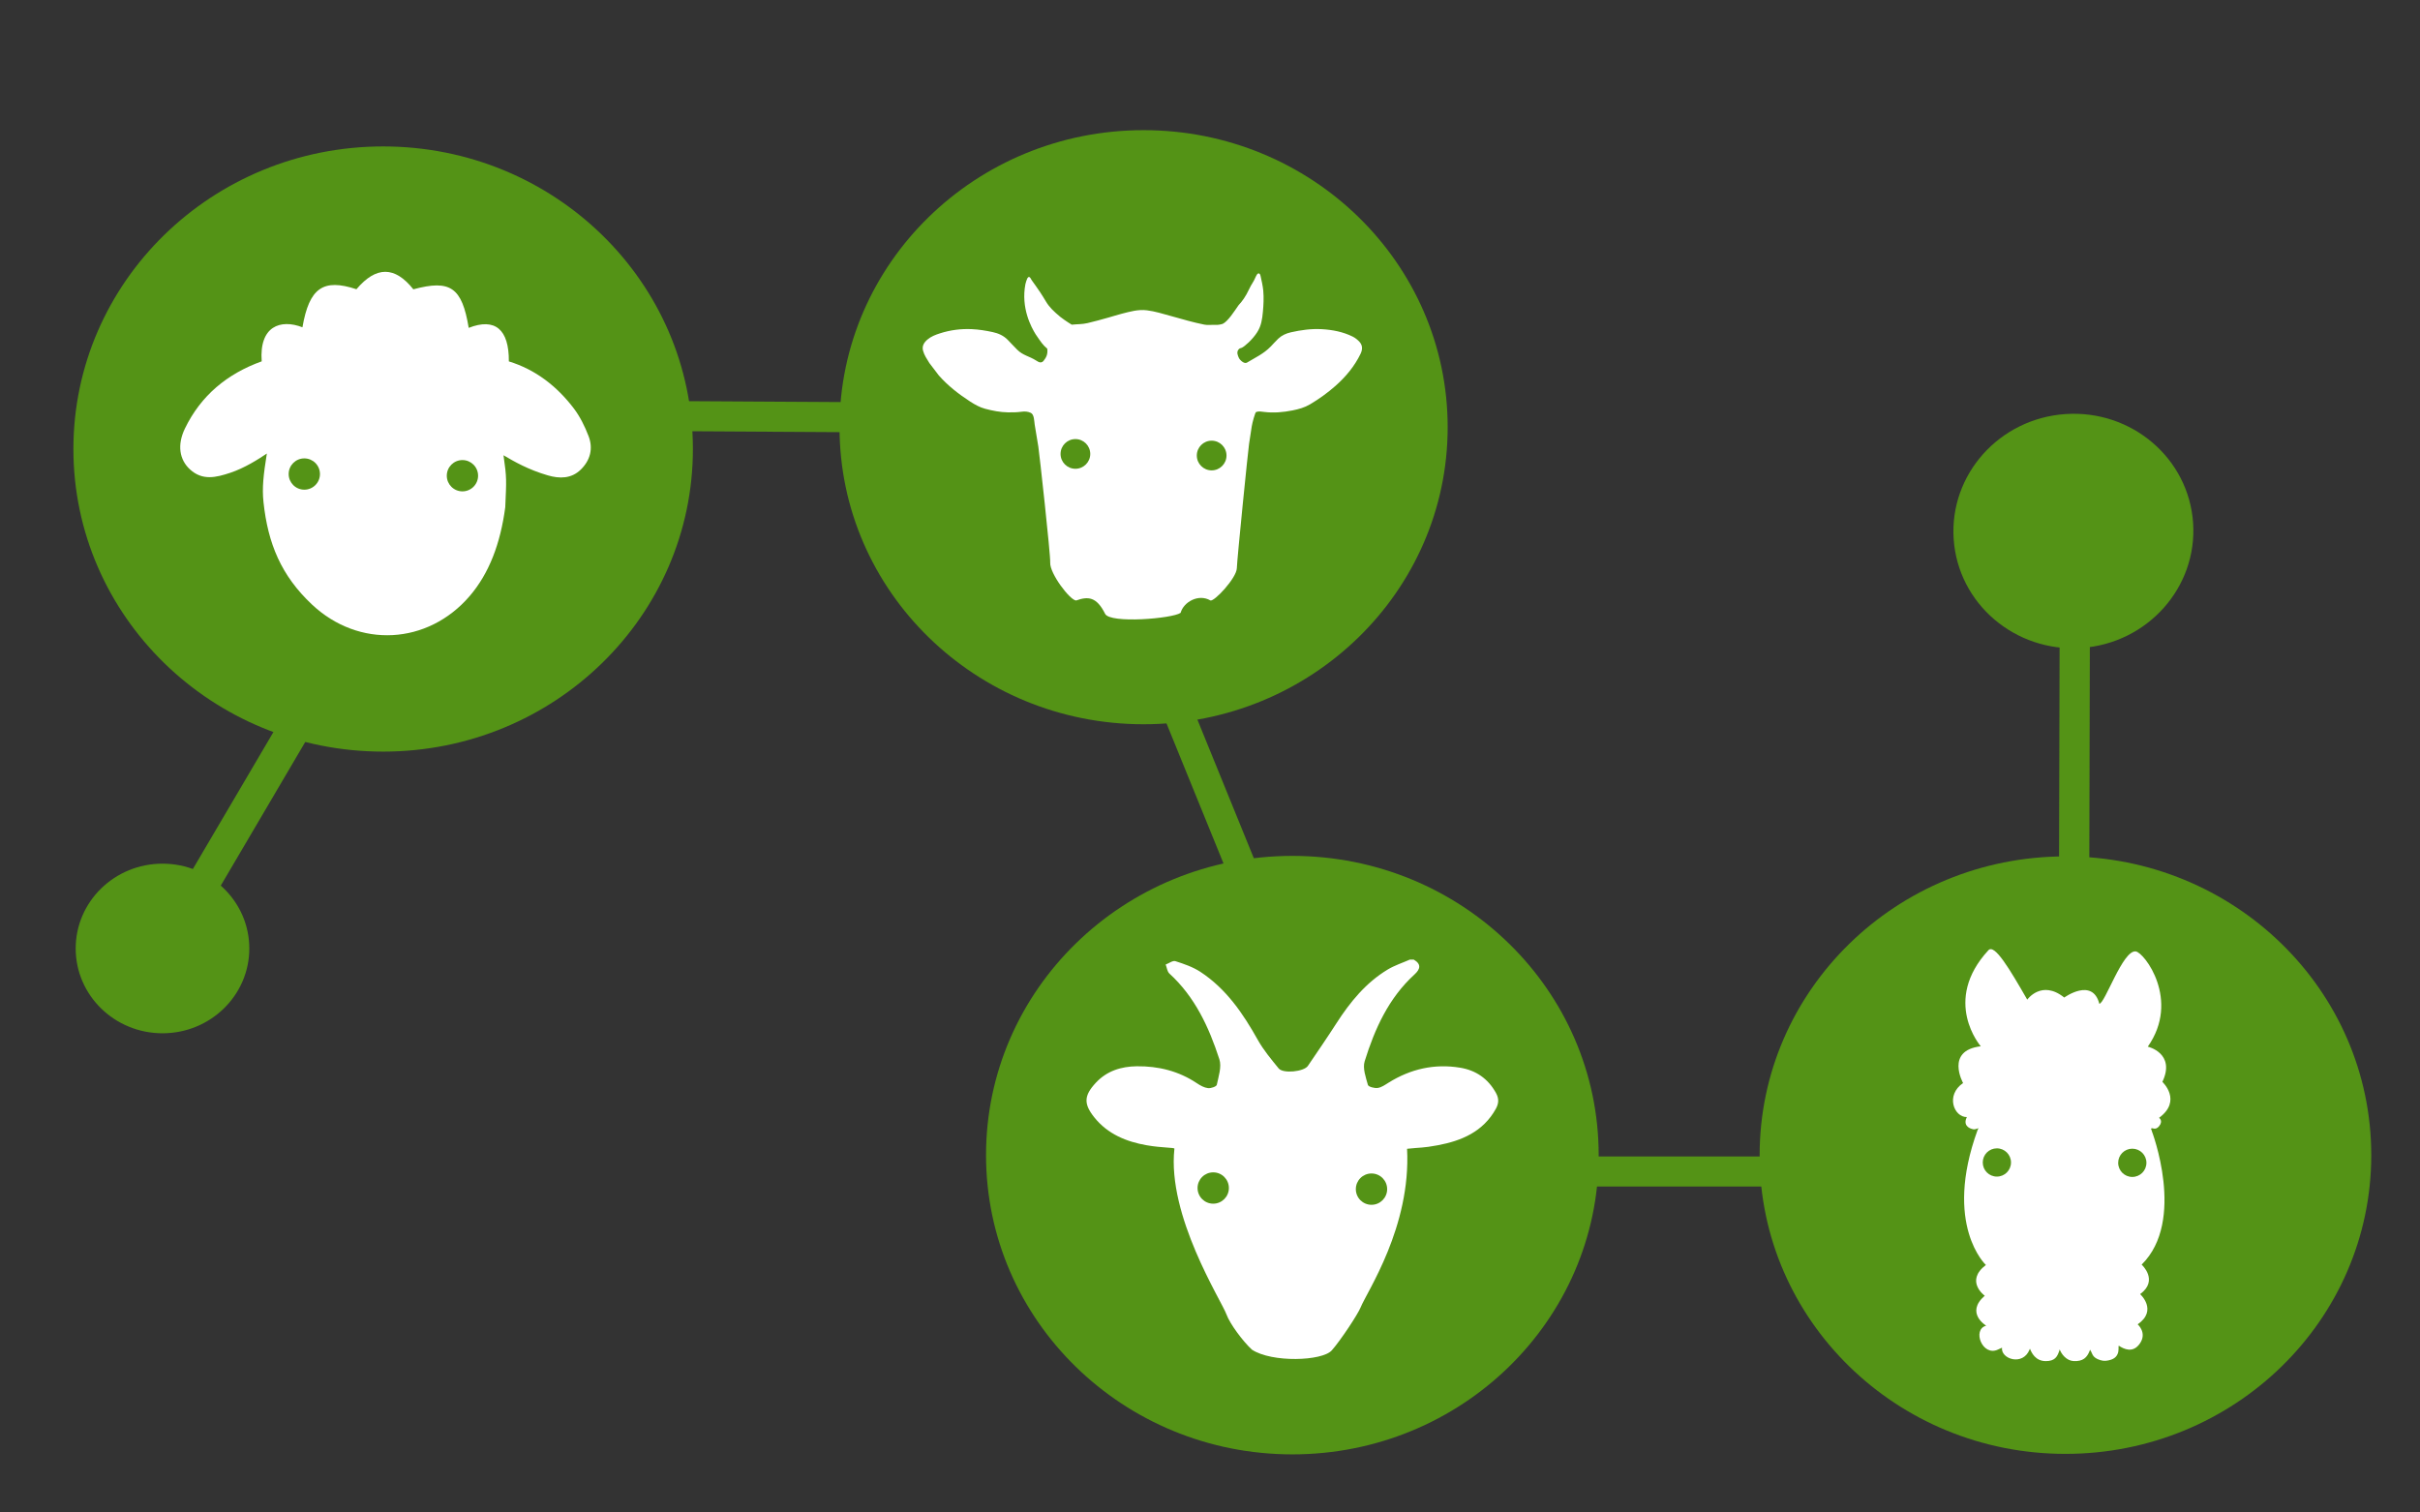<?xml version="1.0" encoding="utf-8"?>
<!-- Generator: Adobe Illustrator 16.0.0, SVG Export Plug-In . SVG Version: 6.00 Build 0)  -->
<!DOCTYPE svg PUBLIC "-//W3C//DTD SVG 1.1//EN" "http://www.w3.org/Graphics/SVG/1.1/DTD/svg11.dtd">
<svg version="1.1" id="Layer_1" xmlns="http://www.w3.org/2000/svg" xmlns:xlink="http://www.w3.org/1999/xlink" x="0px" y="0px"
	 width="1280px" height="800px" viewBox="0 0 1280 800" enable-background="new 0 0 1280 800" xml:space="preserve">
<rect x="0" y="0" width="1280" height="800" fill="#333333" stroke="none"/>
<g id="Layer_1_2_">
	<g id="Layer_2">
	</g>
	<ellipse fill="#549316" cx="202.659" cy="237.5" rx="163.831" ry="160.048"/>
	<polygon fill="#549316" points="1089.016,483.032 1089.448,310.991 1105.453,310.995 1105.021,483.037 	"/>
	<ellipse fill="#549316" cx="604.878" cy="225.963" rx="160.83" ry="157.116"/>
	
		<rect x="73.737" y="404.672" transform="matrix(0.507 -0.862 0.862 0.507 -287.593 323.811)" fill="#549316" width="130.944" height="17.172"/>
	<ellipse fill="#549316" cx="683.56" cy="610.986" rx="162.021" ry="158.279"/>
	<ellipse fill="#549316" cx="1092.469" cy="610.986" rx="161.75" ry="158.016"/>
	<g id="Layer_1_1_" display="none">
		<rect display="inline" fill="#F2D02A" width="1280" height="800"/>
	</g>
	
		<rect x="561.168" y="427.218" transform="matrix(-0.377 -0.926 0.926 -0.377 488.036 1198.645)" fill="#549316" width="172.055" height="15.897"/>
	
		<rect x="321.85" y="212.505" transform="matrix(1 0.006 -0.006 1 1.352 -2.484)" fill="#549316" width="172.045" height="15.896"/>
	<rect x="811.678" y="611.685" fill="#549316" width="172.041" height="15.896"/>
	<path fill="#FFFFFF" d="M247.912,173.417c13.929-5.469,21.36,0.771,21.233,17.742c14.126,4.319,25.388,13.113,34.296,24.785
		c3.341,4.379,5.879,9.565,7.868,14.734c2.512,6.524,0.938,12.763-4.115,17.702c-5.009,4.897-11.253,4.861-17.413,3.069
		c-10.307-2.999-17.811-7.298-23.468-10.649c1.772,12.109,1.545,13.27,0.931,27.474c-2.549,19.194-8.511,35-18.835,47.015
		c-22.185,25.812-58.666,27.75-83.449,4.417c-16.217-15.271-23.247-32.157-25.593-54.11c-0.823-7.69,0-14.484,1.773-25.706
		c-4.57,3.083-11.824,7.675-19.262,10.156c-7.628,2.544-14.762,4.275-21.345-1.718c-5.667-5.16-6.917-13.022-2.71-21.701
		c8.458-17.454,22.355-28.939,40.595-35.498c-1.386-18.567,9.911-22.522,21.547-18.018c3.62-20.805,10.92-25.95,28.559-20.126
		c10.407-12.294,20.294-12.279,30.102,0.043C238.21,147.75,244.363,151.982,247.912,173.417z M160.96,242.457
		c-4.571,0-8.277,3.706-8.277,8.277c0,4.57,3.706,8.276,8.277,8.276c4.571,0,8.276-3.706,8.276-8.276
		C169.235,246.163,165.53,242.457,160.96,242.457z M244.595,243.345c-4.571,0-8.276,3.706-8.276,8.275
		c0,4.571,3.706,8.277,8.276,8.277c4.57,0,8.277-3.706,8.277-8.277C252.871,247.049,249.166,243.345,244.595,243.345z"/>
	<path fill="#FFFFFF" d="M747.744,507.548c4.144,2.41,3.534,5.04,0.422,7.877c-13.684,12.479-21.017,28.738-26.358,45.914
		c-1.146,3.68,0.592,8.442,1.716,12.51c0.272,0.992,3.463,1.842,5.15,1.608c2.015-0.276,3.941-1.656,5.762-2.79
		c11.662-7.271,24.262-10.163,37.854-7.928c8.374,1.377,14.764,5.772,18.958,13.343c1.648,2.977,1.543,5.51-0.073,8.427
		c-6.72,12.107-18.114,16.901-30.746,19.259c-7.993,1.492-8.902,1.075-16.195,1.861c2.175,41.313-21.302,75.733-24.576,83.917
		c-1.42,3.55-10.525,17.365-15.241,22.695c-5.05,5.705-31.677,6.594-42.255-0.374c-4.599-4.245-11.581-13.46-13.513-18.772
		c-2.608-7.162-31.385-51.922-27.471-87.526c0.072-0.652-6.5-0.378-14.657-1.806c-10.715-1.875-20.597-5.861-27.693-14.728
		c-5.758-7.194-5.53-11.536,0.781-18.328c5.86-6.307,13.448-8.632,21.7-8.723c11.422-0.127,22.164,2.529,31.805,8.999
		c1.757,1.181,3.811,2.319,5.838,2.566c1.523,0.186,4.445-0.835,4.64-1.761c0.936-4.447,2.657-9.533,1.366-13.505
		c-5.498-16.93-12.89-32.979-26.439-45.357c-1.146-1.047-1.332-3.146-1.963-4.756c1.73-0.653,3.754-2.229,5.136-1.789
		c4.551,1.454,9.25,3.058,13.207,5.649c13.651,8.945,22.551,22.003,30.391,36.014c3.021,5.401,7.104,10.25,11.032,15.08
		c2.327,2.86,13.354,1.744,15.445-1.329c5.1-7.485,10.216-14.966,15.119-22.579c7.229-11.219,15.525-21.417,27.092-28.4
		c3.649-2.204,7.827-3.537,11.764-5.271C746.404,507.548,747.075,507.548,747.744,507.548z M641.702,620.097
		c-4.575,0-8.285,3.709-8.285,8.284s3.71,8.283,8.285,8.283c4.576,0,8.284-3.708,8.284-8.283S646.279,620.097,641.702,620.097z
		 M725.42,620.688c-4.576,0-8.285,3.709-8.285,8.284s3.709,8.285,8.285,8.285c4.574,0,8.282-3.71,8.282-8.285
		S729.994,620.688,725.42,620.688z"/>
	<path fill="#FFFFFF" d="M1143.739,572.238c7.203-15.204-7.723-18.623-7.723-18.623c17.354-24.602-1.838-49.874-6.4-50.39
		c-6.835-0.771-16.274,27.657-19.225,27.702c-3.486,0.055,0,0.001,0,0c-3.64-14.103-18.556-3.298-18.556-3.298
		c-12.004-9.604-19.577,1.111-19.577,1.111c-2.354,0.316,2.63,4.561,0,0c-9.421-16.349-17.285-29.655-20.545-26.125
		c-24.812,26.873-4.037,50.796-4.037,50.796c-18.955,2.228-9.354,19.436-9.354,19.436c-9.406,6.426-4.861,18.067,2.002,18.008
		c0.799-0.006,0,0,0,0c-2.144,4.238,1.028,6.059,3.46,6.463c1.113,0.188,2.892-0.784,2.667-0.534l-0.466,0.928
		c-18.282,50.292,4.394,71.368,4.394,71.368c-11.255,8.609-0.598,16.268-0.598,16.268c-10.49,9.127,0.759,15.842,0.759,15.842
		c-7.611,2.003-1.955,16.539,6.226,12.627l2.134-0.979c-0.712,5.958,11.028,9.869,14.586,0.979c0.188-0.47,0.188-0.47,0.188-0.47
		c0.841,2.094,2.873,6.562,8.35,6.582c4.897,0.02,6.11-2.379,7.084-5.188c1.033-2.979,0.209-1.282,0.209-1.282
		c0.939,2.818,3.732,6.272,7.474,6.451c4.974,0.239,7.11-1.826,8.532-5.562c0.511-1.341-0.45-1.284,0.391-0.029
		c1.146,1.711,0.82,3.748,5.211,5.099c2.046,0.63,3.447,0.295,4.523,0.07c7.127-1.492,4.344-8.274,5.35-7.628
		c2.49,1.6,7.292,4.091,10.998-1.198c4.02-5.732-1.128-10.186-1.128-10.186c10.761-7.472,1.294-15.983,1.294-15.983
		c9.998-7.316,0.801-15.607,0.801-15.607c23.609-23.208,5.346-70.732,5.346-70.732c0.194-0.38-0.719-0.64-0.147-1.367
		c0.295-0.375,2.132,1.222,4.002-1.067c2.399-2.935,0.006-4.462,0.006-4.462C1154.411,582.11,1143.739,572.238,1143.739,572.238z
		 M1056.197,622.335c-4.124,0-7.469-3.344-7.469-7.47c0-4.127,3.345-7.47,7.469-7.47c4.127,0,7.472,3.343,7.472,7.47
		C1063.668,618.991,1060.323,622.335,1056.197,622.335z M1127.827,622.518c-4.126,0-7.471-3.344-7.471-7.471
		c0-4.124,3.345-7.47,7.471-7.47s7.47,3.346,7.47,7.47C1135.297,619.174,1131.953,622.518,1127.827,622.518z"/>
	<path fill="#FFFFFF" d="M491.573,192.034c-1.312-2.134-2.744-4.201-3.37-6.616c-0.625-2.413,0.549-4.272,2.338-5.81
		c1.912-1.646,4.223-2.51,6.559-3.268c5.509-1.785,11.179-2.514,16.961-2.243c3.7,0.173,7.345,0.765,10.971,1.549
		c3.06,0.66,5.764,1.859,7.962,4.095c1.698,1.727,3.317,3.525,5.032,5.232c3.066,3.051,6.31,3.374,9.976,5.705
		c0.389,0.247,0.785,0.479,1.19,0.702c0.955,0.521,2.035,0.424,2.693-0.42c1.207-1.554,2.469-3.231,2.04-6.517
		c-2.505-2.165-3.22-3.357-6.163-7.652c-2.243-3.645-7.851-13.835-5.388-26.545c0.219-1.015,0.584-2.009,0.983-2.97
		c0.142-0.339,0.575-0.769,0.881-0.774c0.309-0.005,0.769,0.407,0.909,0.743c0.587,1.383,3.736,4.866,8.036,12.159
		c1.816,3.078,4.115,5.253,7.667,8.226c2.835,2.203,6.031,4.109,6.031,4.109c3.056-0.335,5.29-0.156,8.289-0.831
		c3.745-0.842,7.435-1.931,11.14-2.947c2.314-0.635,4.592-1.397,6.917-1.993c4.384-1.12,8.771-2.419,13.37-1.837
		c2.16,0.273,4.314,0.717,6.419,1.276c5.172,1.373,10.303,2.894,15.471,4.284c2.819,0.757,5.667,1.437,8.527,2.016
		c1.839,0.371,3.72,0.041,5.593,0.131c1.507,0.073,2.69-0.101,4.132-0.548c2.806-1.386,6.089-6.597,8.353-9.831
		c2.107-2.276,3.821-4.749,5.413-8.135c1.694-3.6,2.271-3.588,3.838-7.249c0.243-0.573,0.722-1.339,1.218-1.445
		c0.798-0.172,1.051,0.754,1.196,1.378c0.49,2.059,1.226,5.563,1.414,7.661c0.349,3.827,0.135,7.749-0.18,11.155
		c-0.366,3.97-0.845,7.447-2.992,10.846c-2.55,4.035-6.773,7.626-8.168,8.263c-0.703,0.267-1.272,0.164-1.948,1.224
		c-0.831,1.303-0.174,2.93,0.395,4.161c0.509,1.106,2.813,3.355,4.275,2.474c4.717-2.843,8.706-4.584,12.543-8.474
		c1.354-1.373,2.6-2.854,3.999-4.176c1.868-1.765,4.146-2.797,6.647-3.368c5.378-1.221,10.805-1.973,16.33-1.667
		c5.669,0.315,11.193,1.382,16.327,3.896c1.367,0.669,2.655,1.695,3.682,2.828c1.716,1.899,1.624,4.106,0.526,6.364
		c-3.209,6.591-7.797,12.088-13.251,16.915c-4.19,3.709-8.72,6.953-13.527,9.796c-2.839,1.676-5.978,2.538-9.196,3.175
		c-4.933,0.977-9.896,1.425-14.902,0.814c-1.478-0.181-2.918-0.497-4.37,0.049c-0.46,0.172-1.985,5.58-2.275,7.543
		c-0.46,3.108-0.934,6.217-1.427,9.321c-0.46,2.891-6.359,61.126-6.459,65.696c-0.114,5.268-12.228,18.099-14.029,17.061
		c-6.3-3.625-14.154,0.862-15.718,6.591c-4.324,3.035-37.303,5.796-39.931,0.513c-4.5-9.046-8.986-9.327-15.317-7.047
		c-3.228-0.062-14.039-14.317-13.724-20.062c0.222-4.018-5.783-58.278-6.274-61.283c-0.631-3.893-1.285-7.78-1.926-11.671
		c-0.292-1.771-0.208-5.378-2.073-6.237c-1.583-0.731-3.187-0.822-4.947-0.583c-2.371,0.324-4.799,0.367-7.199,0.322
		c-4.085-0.081-8.096-0.846-12.026-1.902c-2.828-0.76-5.386-2.189-7.85-3.782c-6.074-3.934-11.753-8.343-16.573-13.777
		L491.573,192.034z M568.81,232.245c-4.337,0-7.854,3.518-7.854,7.853c0,4.337,3.517,7.853,7.854,7.853s7.854-3.516,7.854-7.853
		C576.662,235.762,573.146,232.245,568.81,232.245z M640.875,233.087c-4.338,0-7.854,3.515-7.854,7.852s3.517,7.854,7.854,7.854
		c4.338,0,7.852-3.518,7.852-7.854S645.213,233.087,640.875,233.087z"/>
	<ellipse fill="#549316" cx="85.951" cy="501.676" rx="45.915" ry="44.854"/>
	
		<ellipse transform="matrix(-0.998 0.067 -0.067 -0.998 2210.29 487.293)" fill="#549316" cx="1097.023" cy="280.488" rx="63.449" ry="61.983"/>
</g>
<g id="Layer_2_1_">
</g>
</svg>
